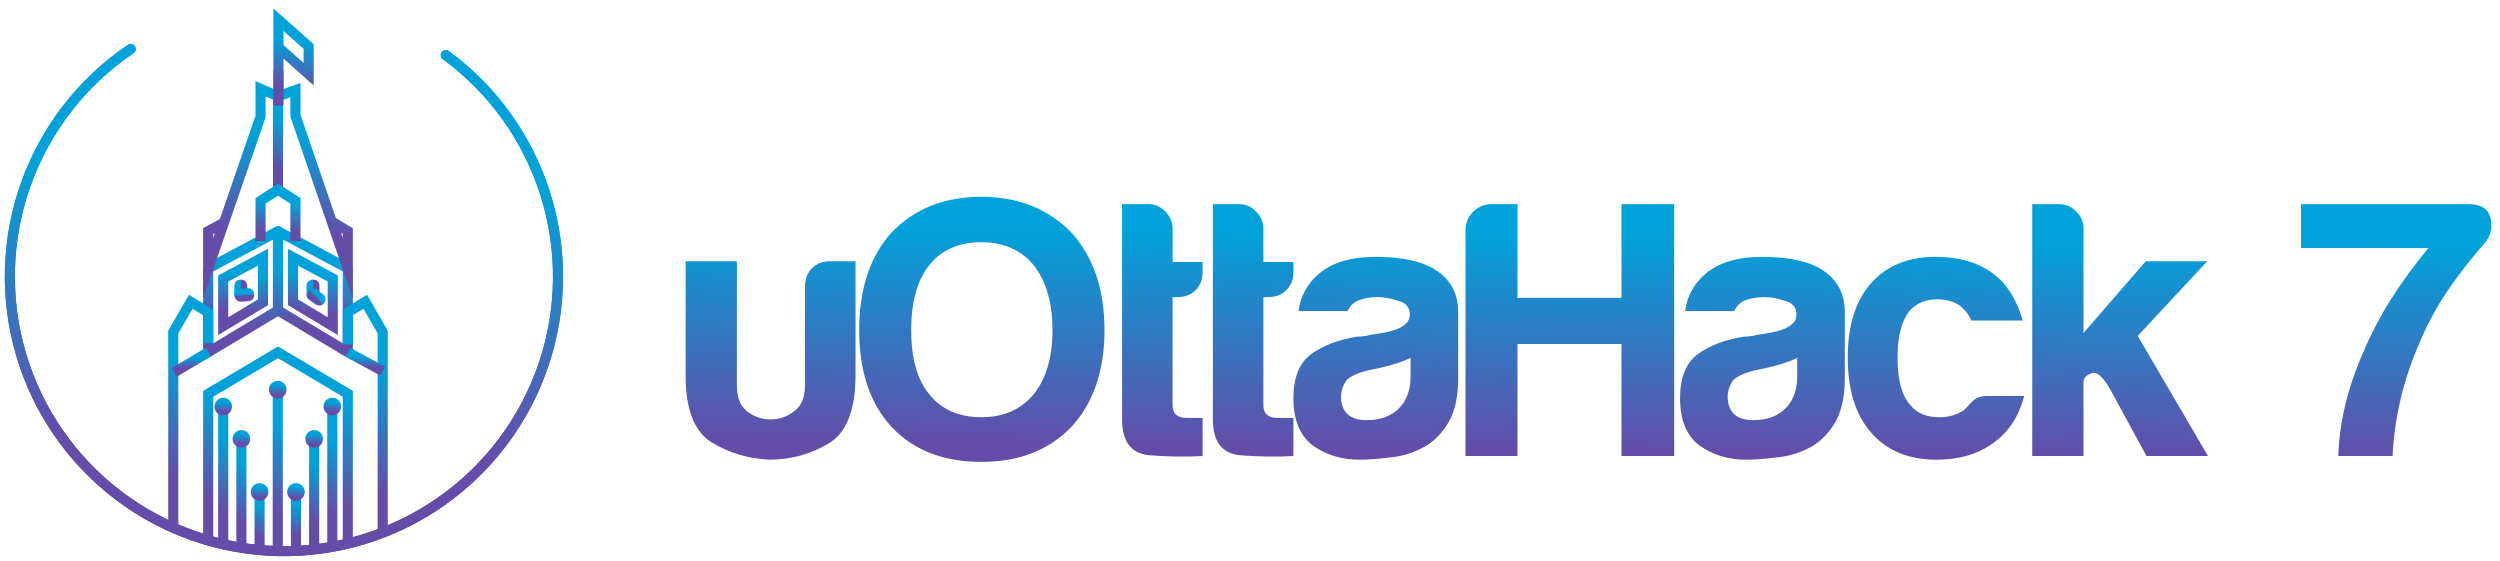 <svg width="254" height="57" viewBox="0 0 254 57" fill="none" xmlns="http://www.w3.org/2000/svg">
<path d="M86.921 26.542V38.148C86.921 41.67 86.003 43.976 84.168 45.068C82.333 46.159 80.324 46.704 78.142 46.704C76.009 46.605 74.05 46.01 72.264 44.919C70.528 43.828 69.66 41.571 69.66 38.148V26.542H74.868V39.19C74.868 40.38 75.216 41.248 75.91 41.794C76.604 42.34 77.398 42.612 78.291 42.612C79.183 42.612 79.977 42.34 80.671 41.794C81.415 41.248 81.787 40.38 81.787 39.19V29.072C81.787 28.378 82.01 27.782 82.457 27.286C82.953 26.79 83.573 26.542 84.317 26.542H86.921ZM92.575 33.536C92.575 36.413 93.195 38.595 94.435 40.083C95.675 41.62 97.436 42.389 99.717 42.389C101.949 42.389 103.71 41.62 104.999 40.083C106.289 38.496 106.934 36.313 106.934 33.536C106.934 30.758 106.289 28.551 104.999 26.914C103.71 25.377 101.949 24.608 99.717 24.608C97.436 24.608 95.675 25.377 94.435 26.914C93.195 28.452 92.575 30.659 92.575 33.536ZM87.293 33.536C87.293 29.369 88.384 26.071 90.566 23.641C92.897 21.21 95.948 19.995 99.717 19.995C103.437 19.995 106.487 21.21 108.868 23.641C111.1 26.121 112.216 29.419 112.216 33.536C112.216 37.653 111.1 40.926 108.868 43.356C106.587 45.737 103.536 46.928 99.717 46.928C95.849 46.928 92.798 45.737 90.566 43.356C88.384 40.976 87.293 37.702 87.293 33.536ZM122.185 46.332C120.549 46.431 118.763 46.407 116.829 46.258C114.944 46.109 114.002 44.894 114.002 42.612V20.739H116.68C117.325 20.739 117.895 20.987 118.391 21.483C118.887 21.979 119.135 22.575 119.135 23.269V26.617H122.185V27.658C122.185 28.402 121.937 29.022 121.441 29.518C120.945 29.965 120.35 30.188 119.656 30.188H119.135V41.199C119.135 42.042 119.631 42.464 120.623 42.464H122.185V46.332ZM131.411 46.332C129.774 46.431 127.988 46.407 126.054 46.258C124.169 46.109 123.227 44.894 123.227 42.612V20.739H125.905C126.55 20.739 127.121 20.987 127.616 21.483C128.112 21.979 128.36 22.575 128.36 23.269V26.617H131.411V27.658C131.411 28.402 131.163 29.022 130.667 29.518C130.171 29.965 129.576 30.188 128.881 30.188H128.36V41.199C128.36 42.042 128.856 42.464 129.848 42.464H131.411V46.332ZM143.314 36.363C142.62 36.71 141.653 37.032 140.413 37.33C139.272 37.578 138.702 37.702 138.702 37.702C137.809 37.95 137.164 38.273 136.767 38.669C136.42 39.215 136.247 39.76 136.247 40.306C136.247 41.05 136.47 41.645 136.916 42.092C137.363 42.488 138.007 42.687 138.851 42.687C140.239 42.687 141.331 42.29 142.124 41.496C142.918 40.703 143.314 39.612 143.314 38.223V36.363ZM144.505 45.514C143.463 46.059 142.347 46.382 141.157 46.481C140.016 46.63 138.999 46.704 138.107 46.704C136.321 46.704 134.759 46.233 133.42 45.291C132.08 44.299 131.411 42.687 131.411 40.455C131.411 38.372 132.006 36.884 133.196 35.991C134.436 35.098 135.999 34.503 137.883 34.205C138.131 34.205 138.429 34.181 138.776 34.131C139.123 34.032 139.52 33.957 139.967 33.908C142.149 33.61 143.24 32.965 143.24 31.973C143.24 31.23 142.843 30.758 142.05 30.56C141.306 30.312 140.611 30.188 139.967 30.188C139.272 30.188 138.652 30.287 138.107 30.485C137.561 30.684 137.164 31.056 136.916 31.602H131.932C132.13 30.064 132.824 28.799 134.015 27.807C135.354 26.666 137.263 26.096 139.743 26.096C142.521 26.096 144.604 26.567 145.993 27.51C147.431 28.502 148.15 29.89 148.15 31.676V38.446C148.15 40.43 147.778 41.992 147.034 43.133C146.34 44.224 145.497 45.018 144.505 45.514ZM148.894 46.332V23.418C148.894 22.674 149.142 22.054 149.638 21.558C150.184 21.012 150.829 20.739 151.573 20.739H154.177V30.262H164.741V20.739H170.098V46.332H164.741V34.949H154.177V46.332H148.894ZM182.597 36.363C181.902 36.71 180.935 37.032 179.695 37.33C178.554 37.578 177.984 37.702 177.984 37.702C177.091 37.95 176.446 38.273 176.05 38.669C175.702 39.215 175.529 39.76 175.529 40.306C175.529 41.05 175.752 41.645 176.198 42.092C176.645 42.488 177.29 42.687 178.133 42.687C179.522 42.687 180.613 42.29 181.406 41.496C182.2 40.703 182.597 39.612 182.597 38.223V36.363ZM183.787 45.514C182.745 46.059 181.629 46.382 180.439 46.481C179.298 46.63 178.282 46.704 177.389 46.704C175.603 46.704 174.041 46.233 172.702 45.291C171.363 44.299 170.693 42.687 170.693 40.455C170.693 38.372 171.288 36.884 172.479 35.991C173.718 35.098 175.281 34.503 177.166 34.205C177.414 34.205 177.711 34.181 178.058 34.131C178.406 34.032 178.802 33.957 179.249 33.908C181.431 33.61 182.522 32.965 182.522 31.973C182.522 31.23 182.125 30.758 181.332 30.56C180.588 30.312 179.894 30.188 179.249 30.188C178.554 30.188 177.934 30.287 177.389 30.485C176.843 30.684 176.446 31.056 176.198 31.602H171.214C171.412 30.064 172.107 28.799 173.297 27.807C174.636 26.666 176.546 26.096 179.026 26.096C181.803 26.096 183.886 26.567 185.275 27.51C186.713 28.502 187.433 29.89 187.433 31.676V38.446C187.433 40.43 187.061 41.992 186.317 43.133C185.622 44.224 184.779 45.018 183.787 45.514ZM201.94 40.232H205.66C205.114 42.315 204.073 43.902 202.535 44.993C200.998 46.134 199.063 46.704 196.732 46.704C193.905 46.704 191.698 45.787 190.111 43.952C188.524 42.166 187.73 39.612 187.73 36.288C187.73 33.114 188.499 30.634 190.036 28.849C191.624 27.014 193.831 26.096 196.658 26.096C199.634 26.096 201.94 26.989 203.577 28.774C204.47 29.866 205.114 31.13 205.511 32.569H200.303C200.055 32.073 199.807 31.701 199.559 31.453C198.915 30.758 197.997 30.411 196.807 30.411C195.716 30.411 194.823 30.758 194.128 31.453C193.236 32.445 192.789 34.081 192.789 36.363C192.789 38.645 193.236 40.256 194.128 41.199C194.773 41.992 195.74 42.389 197.03 42.389C197.873 42.389 198.592 42.216 199.187 41.868C199.336 41.819 199.46 41.744 199.559 41.645C199.708 41.496 199.857 41.348 200.006 41.199C200.105 41.05 200.303 40.852 200.601 40.604C200.899 40.356 201.345 40.232 201.94 40.232ZM211.686 26.542V33.833L218.01 26.542H224.26L217.192 34.131L224.334 46.332H218.085L214.439 39.636C213.695 38.297 213.05 37.727 212.505 37.925C211.959 38.124 211.686 38.421 211.686 38.818V41.571V46.332H206.478V20.739H209.157C209.851 20.739 210.446 20.987 210.942 21.483C211.438 21.979 211.686 22.55 211.686 23.195V26.542ZM243.082 46.332H237.577C237.676 42.86 238.544 39.289 240.181 35.619C241.619 32.197 243.801 28.725 246.728 25.203H233.783V20.739H250.745C252.084 20.739 252.853 21.235 253.052 22.227C253.25 23.17 253.052 23.988 252.456 24.682C251.018 26.319 249.729 27.981 248.588 29.667C247.497 31.304 246.579 33.015 245.835 34.801C244.198 38.52 243.281 42.364 243.082 46.332Z" fill="url(#paint0_linear_7625_697)"/>
<path d="M28.291 9.788V7.145" stroke="url(#paint1_linear_7625_697)" stroke-width="1.027" stroke-miterlimit="10"/>
<path d="M28.244 23.542V31.512C28.244 31.517 28.245 31.523 28.248 31.528C28.251 31.534 28.255 31.538 28.26 31.541L35.284 35.756C35.289 35.759 35.295 35.761 35.301 35.761C35.307 35.761 35.313 35.759 35.319 35.756C35.324 35.753 35.328 35.749 35.331 35.744C35.334 35.739 35.336 35.733 35.336 35.727V27.29C35.336 27.284 35.334 27.278 35.331 27.272C35.328 27.267 35.323 27.263 35.318 27.26L28.294 23.511C28.288 23.508 28.282 23.507 28.276 23.507C28.27 23.507 28.265 23.509 28.26 23.512C28.255 23.515 28.25 23.52 28.248 23.525C28.245 23.53 28.244 23.536 28.244 23.542Z" stroke="url(#paint2_linear_7625_697)" stroke-width="1.027" stroke-miterlimit="10"/>
<path d="M29.771 26.134V30.715L33.809 33.139V28.29L29.771 26.134Z" stroke="url(#paint3_linear_7625_697)" stroke-width="1.027" stroke-miterlimit="10"/>
<path d="M28.244 23.516V31.521C28.244 31.524 28.243 31.527 28.241 31.53C28.24 31.533 28.237 31.535 28.235 31.537L21.18 35.772C21.178 35.773 21.174 35.774 21.171 35.774C21.168 35.774 21.165 35.773 21.162 35.772C21.159 35.77 21.157 35.768 21.155 35.765C21.153 35.762 21.152 35.759 21.152 35.755V27.282C21.152 27.279 21.153 27.275 21.155 27.273C21.157 27.27 21.159 27.267 21.162 27.265L28.216 23.5C28.219 23.499 28.222 23.498 28.225 23.498C28.229 23.498 28.232 23.499 28.234 23.5C28.237 23.502 28.239 23.504 28.241 23.507C28.243 23.51 28.244 23.513 28.244 23.516Z" stroke="url(#paint4_linear_7625_697)" stroke-width="1.027" stroke-miterlimit="10"/>
<path d="M26.716 26.134V30.715L22.679 33.139V28.29L26.716 26.134Z" stroke="url(#paint5_linear_7625_697)" stroke-width="1.027" stroke-miterlimit="10"/>
<path d="M35.336 34.988V31.734L37.109 30.661L38.882 33.737V53.86" stroke="url(#paint6_linear_7625_697)" stroke-width="1.027" stroke-miterlimit="10"/>
<path d="M28.244 19.579V9.788" stroke="url(#paint7_linear_7625_697)" stroke-width="1.027" stroke-miterlimit="10"/>
<path d="M26.471 24.487V20.41L28.244 19.265L30.017 20.41V24.487" stroke="url(#paint8_linear_7625_697)" stroke-width="1.027" stroke-miterlimit="10"/>
<path d="M21.152 34.883V31.735L19.379 30.662L17.605 33.737V53.83" stroke="url(#paint9_linear_7625_697)" stroke-width="1.027" stroke-miterlimit="10"/>
<path d="M33.695 22.486L35.336 23.485V27.27L30.017 11.756V9.158L28.244 9.788L26.471 9.019V11.838L21.151 27.27V23.486L22.759 22.608" stroke="url(#paint10_linear_7625_697)" stroke-width="1.027" stroke-miterlimit="10"/>
<path d="M35.336 35.788L38.882 37.703" stroke="url(#paint11_linear_7625_697)" stroke-width="1.027" stroke-miterlimit="10"/>
<path d="M21.152 35.788L17.69 37.839" stroke="url(#paint12_linear_7625_697)" stroke-width="1.027" stroke-miterlimit="10"/>
<path d="M22.679 41.529V55.013" stroke="url(#paint13_linear_7625_697)" stroke-width="1.027" stroke-miterlimit="10" stroke-linecap="round"/>
<path d="M24.526 44.71V55.424" stroke="url(#paint14_linear_7625_697)" stroke-width="1.027" stroke-miterlimit="10" stroke-linecap="round"/>
<path d="M26.373 50.151V55.697" stroke="url(#paint15_linear_7625_697)" stroke-width="1.027" stroke-miterlimit="10" stroke-linecap="round"/>
<path d="M33.763 41.529V55.252" stroke="url(#paint16_linear_7625_697)" stroke-width="1.027" stroke-miterlimit="10" stroke-linecap="round"/>
<path d="M31.916 44.71V55.424" stroke="url(#paint17_linear_7625_697)" stroke-width="1.027" stroke-miterlimit="10" stroke-linecap="round"/>
<path d="M30.068 50.151V55.697" stroke="url(#paint18_linear_7625_697)" stroke-width="1.027" stroke-miterlimit="10" stroke-linecap="round"/>
<path d="M28.221 39.344V55.929" stroke="url(#paint19_linear_7625_697)" stroke-width="1.027" stroke-miterlimit="10"/>
<path d="M28.221 40.486C28.715 40.486 29.116 40.085 29.116 39.589C29.116 39.094 28.715 38.692 28.221 38.692C27.726 38.692 27.325 39.094 27.325 39.589C27.325 40.085 27.726 40.486 28.221 40.486Z" fill="url(#paint20_linear_7625_697)"/>
<path d="M30.068 50.882C30.563 50.882 30.964 50.48 30.964 49.985C30.964 49.49 30.563 49.088 30.068 49.088C29.573 49.088 29.173 49.49 29.173 49.985C29.173 50.48 29.573 50.882 30.068 50.882Z" fill="url(#paint21_linear_7625_697)"/>
<path d="M31.916 45.488C32.41 45.488 32.811 45.086 32.811 44.591C32.811 44.096 32.41 43.694 31.916 43.694C31.421 43.694 31.02 44.096 31.02 44.591C31.02 45.086 31.421 45.488 31.916 45.488Z" fill="url(#paint22_linear_7625_697)"/>
<path d="M33.763 42.203C34.258 42.203 34.658 41.801 34.658 41.306C34.658 40.811 34.258 40.409 33.763 40.409C33.268 40.409 32.867 40.811 32.867 41.306C32.867 41.801 33.268 42.203 33.763 42.203Z" fill="url(#paint23_linear_7625_697)"/>
<path d="M26.374 50.882C26.868 50.882 27.269 50.48 27.269 49.985C27.269 49.49 26.868 49.088 26.374 49.088C25.879 49.088 25.478 49.49 25.478 49.985C25.478 50.48 25.879 50.882 26.374 50.882Z" fill="url(#paint24_linear_7625_697)"/>
<path d="M24.526 45.488C25.02 45.488 25.421 45.086 25.421 44.591C25.421 44.096 25.02 43.694 24.526 43.694C24.031 43.694 23.63 44.096 23.63 44.591C23.63 45.086 24.031 45.488 24.526 45.488Z" fill="url(#paint25_linear_7625_697)"/>
<path d="M22.679 42.203C23.173 42.203 23.574 41.801 23.574 41.306C23.574 40.811 23.173 40.409 22.679 40.409C22.184 40.409 21.783 40.811 21.783 41.306C21.783 41.801 22.184 42.203 22.679 42.203Z" fill="url(#paint26_linear_7625_697)"/>
<path d="M21.152 55.053V40.01L28.244 35.797L35.336 40.01V55.053" stroke="url(#paint27_linear_7625_697)" stroke-width="1.027" stroke-miterlimit="10"/>
<path d="M28.291 10.723V2L31.36 4.727V7.545L28.291 4.807" stroke="url(#paint28_linear_7625_697)" stroke-width="1.027" stroke-miterlimit="10"/>
<path d="M31.657 29.013V29.951C31.657 30.005 31.701 30.049 31.754 30.049H31.849C31.902 30.049 31.946 30.005 31.946 29.951V29.013C31.946 28.959 31.902 28.916 31.849 28.916H31.754C31.701 28.916 31.657 28.959 31.657 29.013Z" fill="url(#paint29_linear_7625_697)" stroke="url(#paint30_linear_7625_697)" stroke-width="1.027" stroke-miterlimit="10"/>
<path d="M31.952 29.906L32.217 30.099L32.546 30.339C32.578 30.37 32.554 30.466 32.516 30.505C32.501 30.523 32.479 30.534 32.455 30.536C32.432 30.538 32.408 30.531 32.39 30.516L31.691 30.021C31.659 29.989 31.814 29.877 31.852 29.839L31.883 29.837C31.921 29.798 31.92 29.875 31.952 29.906Z" fill="url(#paint31_linear_7625_697)" stroke="url(#paint32_linear_7625_697)" stroke-width="1.027"/>
<path d="M24.321 29.012V29.951C24.321 30.005 24.364 30.048 24.418 30.048H24.512C24.566 30.048 24.609 30.005 24.609 29.951V29.012C24.609 28.959 24.566 28.915 24.512 28.915H24.418C24.364 28.915 24.321 28.959 24.321 29.012Z" fill="url(#paint33_linear_7625_697)" stroke="url(#paint34_linear_7625_697)" stroke-width="1.027" stroke-miterlimit="10"/>
<path d="M24.441 29.86L25.225 29.791C25.248 29.791 25.271 29.801 25.288 29.818C25.304 29.835 25.314 29.857 25.314 29.881L25.322 29.975C25.326 29.998 25.321 30.023 25.307 30.042C25.294 30.061 25.273 30.075 25.249 30.079L24.466 30.148C24.421 30.151 24.335 30.047 24.33 29.993L24.368 29.964C24.364 29.94 24.369 29.916 24.383 29.897C24.397 29.878 24.417 29.864 24.441 29.86Z" fill="url(#paint35_linear_7625_697)" stroke="url(#paint36_linear_7625_697)" stroke-width="1.027"/>
<path d="M45.291 5.597C50.068 9.097 53.606 14.03 55.394 19.681C57.181 25.332 57.125 31.406 55.233 37.022C53.341 42.639 49.711 47.505 44.87 50.916C40.03 54.326 34.23 56.104 28.313 55.99C22.395 55.876 16.668 53.877 11.962 50.283C7.256 46.689 3.815 41.686 2.139 36.002C0.464 30.317 0.64 24.245 2.643 18.667C4.646 13.089 8.371 8.296 13.278 4.981" stroke="url(#paint37_linear_7625_697)" stroke-width="1.027" stroke-miterlimit="10" stroke-linecap="round"/>
<path d="M45.291 5.597C50.068 9.097 53.606 14.03 55.394 19.681C57.181 25.332 57.125 31.406 55.233 37.022C53.341 42.639 49.711 47.505 44.87 50.916C40.03 54.326 34.23 56.104 28.313 55.99C22.395 55.876 16.668 53.877 11.962 50.283C7.256 46.689 3.815 41.686 2.139 36.002C0.464 30.317 0.64 24.245 2.643 18.667C4.646 13.089 8.371 8.296 13.278 4.981" stroke="url(#paint38_linear_7625_697)" stroke-width="1.027" stroke-miterlimit="10" stroke-linecap="round"/>
<defs>
<linearGradient id="paint0_linear_7625_697" x1="224.116" y1="24.796" x2="223.525" y2="71.596" gradientUnits="userSpaceOnUse">
<stop stop-color="#01A2D9"/>
<stop offset="0.466" stop-color="#644DA9"/>
</linearGradient>
<linearGradient id="paint1_linear_7625_697" x1="29.126" y1="7.884" x2="28.682" y2="10.834" gradientUnits="userSpaceOnUse">
<stop stop-color="#01A2D9"/>
<stop offset="0.466" stop-color="#644DA9"/>
</linearGradient>
<linearGradient id="paint2_linear_7625_697" x1="34.165" y1="26.933" x2="32.801" y2="40.788" gradientUnits="userSpaceOnUse">
<stop stop-color="#01A2D9"/>
<stop offset="0.466" stop-color="#644DA9"/>
</linearGradient>
<linearGradient id="paint3_linear_7625_697" x1="33.142" y1="28.093" x2="32.359" y2="36.012" gradientUnits="userSpaceOnUse">
<stop stop-color="#01A2D9"/>
<stop offset="0.466" stop-color="#644DA9"/>
</linearGradient>
<linearGradient id="paint4_linear_7625_697" x1="27.073" y1="26.93" x2="25.703" y2="40.81" gradientUnits="userSpaceOnUse">
<stop stop-color="#01A2D9"/>
<stop offset="0.466" stop-color="#644DA9"/>
</linearGradient>
<linearGradient id="paint5_linear_7625_697" x1="26.05" y1="28.093" x2="25.267" y2="36.012" gradientUnits="userSpaceOnUse">
<stop stop-color="#01A2D9"/>
<stop offset="0.466" stop-color="#644DA9"/>
</linearGradient>
<linearGradient id="paint6_linear_7625_697" x1="38.297" y1="37.147" x2="29.628" y2="60.401" gradientUnits="userSpaceOnUse">
<stop stop-color="#01A2D9"/>
<stop offset="0.466" stop-color="#644DA9"/>
</linearGradient>
<linearGradient id="paint7_linear_7625_697" x1="29.078" y1="12.525" x2="24.323" y2="21.05" gradientUnits="userSpaceOnUse">
<stop stop-color="#01A2D9"/>
<stop offset="0.466" stop-color="#644DA9"/>
</linearGradient>
<linearGradient id="paint8_linear_7625_697" x1="29.431" y1="20.725" x2="28.935" y2="26.645" gradientUnits="userSpaceOnUse">
<stop stop-color="#01A2D9"/>
<stop offset="0.466" stop-color="#644DA9"/>
</linearGradient>
<linearGradient id="paint9_linear_7625_697" x1="20.566" y1="37.139" x2="11.918" y2="60.37" gradientUnits="userSpaceOnUse">
<stop stop-color="#01A2D9"/>
<stop offset="0.466" stop-color="#644DA9"/>
</linearGradient>
<linearGradient id="paint10_linear_7625_697" x1="32.994" y1="14.122" x2="31.474" y2="34.847" gradientUnits="userSpaceOnUse">
<stop stop-color="#01A2D9"/>
<stop offset="0.466" stop-color="#644DA9"/>
</linearGradient>
<linearGradient id="paint11_linear_7625_697" x1="38.296" y1="36.323" x2="38.229" y2="38.508" gradientUnits="userSpaceOnUse">
<stop stop-color="#01A2D9"/>
<stop offset="0.466" stop-color="#644DA9"/>
</linearGradient>
<linearGradient id="paint12_linear_7625_697" x1="20.58" y1="36.361" x2="20.501" y2="38.7" gradientUnits="userSpaceOnUse">
<stop stop-color="#01A2D9"/>
<stop offset="0.466" stop-color="#644DA9"/>
</linearGradient>
<linearGradient id="paint13_linear_7625_697" x1="23.514" y1="45.299" x2="16.076" y2="54.979" gradientUnits="userSpaceOnUse">
<stop stop-color="#01A2D9"/>
<stop offset="0.466" stop-color="#644DA9"/>
</linearGradient>
<linearGradient id="paint14_linear_7625_697" x1="25.361" y1="47.706" x2="19.921" y2="56.616" gradientUnits="userSpaceOnUse">
<stop stop-color="#01A2D9"/>
<stop offset="0.466" stop-color="#644DA9"/>
</linearGradient>
<linearGradient id="paint15_linear_7625_697" x1="27.208" y1="51.702" x2="25.389" y2="57.458" gradientUnits="userSpaceOnUse">
<stop stop-color="#01A2D9"/>
<stop offset="0.466" stop-color="#644DA9"/>
</linearGradient>
<linearGradient id="paint16_linear_7625_697" x1="34.598" y1="45.366" x2="26.995" y2="55.088" gradientUnits="userSpaceOnUse">
<stop stop-color="#01A2D9"/>
<stop offset="0.466" stop-color="#644DA9"/>
</linearGradient>
<linearGradient id="paint17_linear_7625_697" x1="32.751" y1="47.706" x2="27.311" y2="56.616" gradientUnits="userSpaceOnUse">
<stop stop-color="#01A2D9"/>
<stop offset="0.466" stop-color="#644DA9"/>
</linearGradient>
<linearGradient id="paint18_linear_7625_697" x1="30.903" y1="51.702" x2="29.084" y2="57.458" gradientUnits="userSpaceOnUse">
<stop stop-color="#01A2D9"/>
<stop offset="0.466" stop-color="#644DA9"/>
</linearGradient>
<linearGradient id="paint19_linear_7625_697" x1="29.056" y1="43.981" x2="19.604" y2="53.983" gradientUnits="userSpaceOnUse">
<stop stop-color="#01A2D9"/>
<stop offset="0.466" stop-color="#644DA9"/>
</linearGradient>
<linearGradient id="paint20_linear_7625_697" x1="28.821" y1="39.194" x2="28.704" y2="41.235" gradientUnits="userSpaceOnUse">
<stop stop-color="#01A2D9"/>
<stop offset="0.466" stop-color="#644DA9"/>
</linearGradient>
<linearGradient id="paint21_linear_7625_697" x1="30.668" y1="49.59" x2="30.552" y2="51.631" gradientUnits="userSpaceOnUse">
<stop stop-color="#01A2D9"/>
<stop offset="0.466" stop-color="#644DA9"/>
</linearGradient>
<linearGradient id="paint22_linear_7625_697" x1="32.516" y1="44.196" x2="32.399" y2="46.237" gradientUnits="userSpaceOnUse">
<stop stop-color="#01A2D9"/>
<stop offset="0.466" stop-color="#644DA9"/>
</linearGradient>
<linearGradient id="paint23_linear_7625_697" x1="34.363" y1="40.911" x2="34.246" y2="42.952" gradientUnits="userSpaceOnUse">
<stop stop-color="#01A2D9"/>
<stop offset="0.466" stop-color="#644DA9"/>
</linearGradient>
<linearGradient id="paint24_linear_7625_697" x1="26.973" y1="49.59" x2="26.857" y2="51.631" gradientUnits="userSpaceOnUse">
<stop stop-color="#01A2D9"/>
<stop offset="0.466" stop-color="#644DA9"/>
</linearGradient>
<linearGradient id="paint25_linear_7625_697" x1="25.126" y1="44.196" x2="25.009" y2="46.237" gradientUnits="userSpaceOnUse">
<stop stop-color="#01A2D9"/>
<stop offset="0.466" stop-color="#644DA9"/>
</linearGradient>
<linearGradient id="paint26_linear_7625_697" x1="23.279" y1="40.911" x2="23.162" y2="42.952" gradientUnits="userSpaceOnUse">
<stop stop-color="#01A2D9"/>
<stop offset="0.466" stop-color="#644DA9"/>
</linearGradient>
<linearGradient id="paint27_linear_7625_697" x1="32.994" y1="41.181" x2="31.303" y2="63.034" gradientUnits="userSpaceOnUse">
<stop stop-color="#01A2D9"/>
<stop offset="0.466" stop-color="#644DA9"/>
</linearGradient>
<linearGradient id="paint28_linear_7625_697" x1="30.853" y1="4.439" x2="29.281" y2="14.143" gradientUnits="userSpaceOnUse">
<stop stop-color="#01A2D9"/>
<stop offset="0.466" stop-color="#644DA9"/>
</linearGradient>
<linearGradient id="paint29_linear_7625_697" x1="31.738" y1="29.103" x2="32.067" y2="29.107" gradientUnits="userSpaceOnUse">
<stop stop-color="#01A2D9"/>
<stop offset="0.466" stop-color="#644DA9"/>
</linearGradient>
<linearGradient id="paint30_linear_7625_697" x1="31.738" y1="29.103" x2="32.067" y2="29.107" gradientUnits="userSpaceOnUse">
<stop stop-color="#01A2D9"/>
<stop offset="0.466" stop-color="#644DA9"/>
</linearGradient>
<linearGradient id="paint31_linear_7625_697" x1="32.428" y1="30.371" x2="32.113" y2="30.671" gradientUnits="userSpaceOnUse">
<stop stop-color="#01A2D9"/>
<stop offset="0.466" stop-color="#644DA9"/>
</linearGradient>
<linearGradient id="paint32_linear_7625_697" x1="32.428" y1="30.371" x2="32.113" y2="30.671" gradientUnits="userSpaceOnUse">
<stop stop-color="#01A2D9"/>
<stop offset="0.466" stop-color="#644DA9"/>
</linearGradient>
<linearGradient id="paint33_linear_7625_697" x1="24.401" y1="29.102" x2="24.73" y2="29.107" gradientUnits="userSpaceOnUse">
<stop stop-color="#01A2D9"/>
<stop offset="0.466" stop-color="#644DA9"/>
</linearGradient>
<linearGradient id="paint34_linear_7625_697" x1="24.401" y1="29.102" x2="24.73" y2="29.107" gradientUnits="userSpaceOnUse">
<stop stop-color="#01A2D9"/>
<stop offset="0.466" stop-color="#644DA9"/>
</linearGradient>
<linearGradient id="paint35_linear_7625_697" x1="25.15" y1="29.879" x2="25.173" y2="30.208" gradientUnits="userSpaceOnUse">
<stop stop-color="#01A2D9"/>
<stop offset="0.466" stop-color="#644DA9"/>
</linearGradient>
<linearGradient id="paint36_linear_7625_697" x1="25.15" y1="29.879" x2="25.173" y2="30.208" gradientUnits="userSpaceOnUse">
<stop stop-color="#01A2D9"/>
<stop offset="0.466" stop-color="#644DA9"/>
</linearGradient>
<linearGradient id="paint37_linear_7625_697" x1="47.499" y1="19.245" x2="44.468" y2="77.326" gradientUnits="userSpaceOnUse">
<stop stop-color="#01A2D9"/>
<stop offset="0.466" stop-color="#644DA9"/>
</linearGradient>
<linearGradient id="paint38_linear_7625_697" x1="47.499" y1="19.245" x2="44.468" y2="77.326" gradientUnits="userSpaceOnUse">
<stop stop-color="#01A2D9"/>
<stop offset="0.466" stop-color="#644DA9"/>
</linearGradient>
</defs>
</svg>
